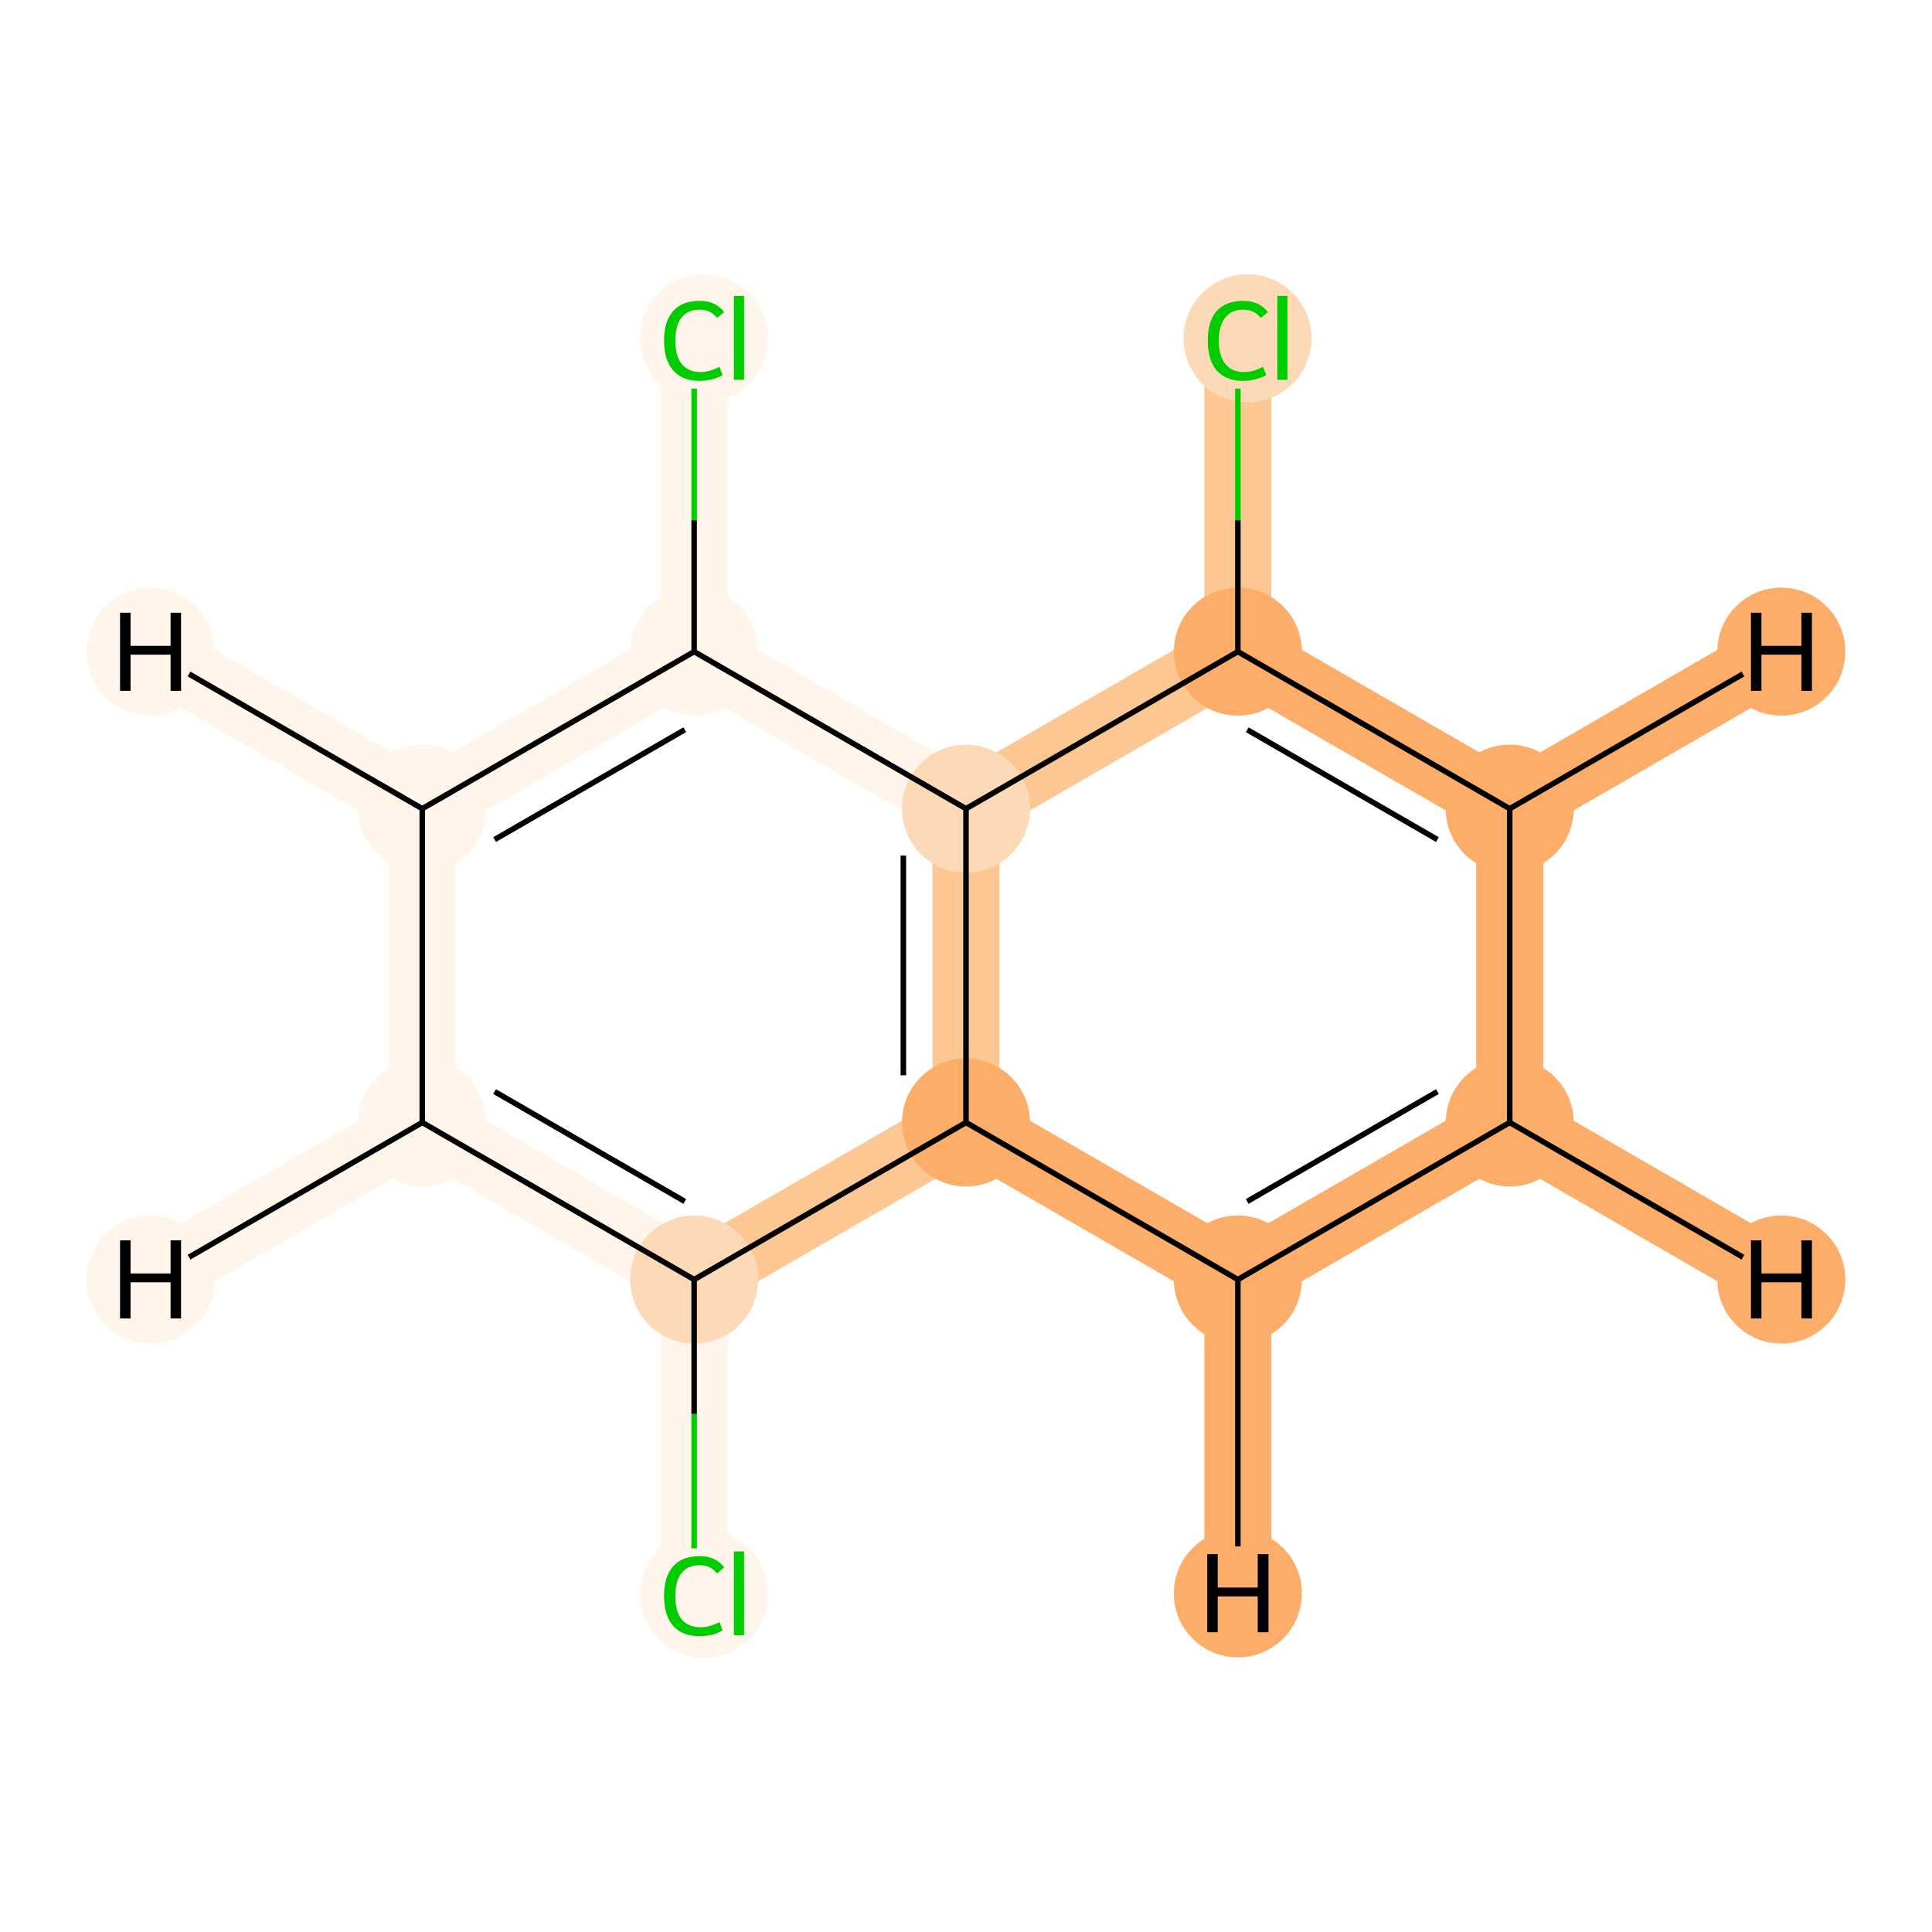 <?xml version='1.0' encoding='iso-8859-1'?>
<svg version='1.1' baseProfile='full'
              xmlns='http://www.w3.org/2000/svg'
                      xmlns:rdkit='http://www.rdkit.org/xml'
                      xmlns:xlink='http://www.w3.org/1999/xlink'
                  xml:space='preserve'
width='700px' height='700px' viewBox='0 0 700 700'>
<!-- END OF HEADER -->
<rect style='opacity:1.0;fill:#FFFFFF;stroke:none' width='700.0' height='700.0' x='0.0' y='0.0'> </rect>
<path d='M 251.5,577.3 L 251.5,463.6' style='fill:none;fill-rule:evenodd;stroke:#FFF5EB;stroke-width:24.3px;stroke-linecap:butt;stroke-linejoin:miter;stroke-opacity:1' />
<path d='M 251.5,463.6 L 153.0,406.7' style='fill:none;fill-rule:evenodd;stroke:#FFF5EB;stroke-width:24.3px;stroke-linecap:butt;stroke-linejoin:miter;stroke-opacity:1' />
<path d='M 251.5,463.6 L 350.0,406.7' style='fill:none;fill-rule:evenodd;stroke:#FDC793;stroke-width:24.3px;stroke-linecap:butt;stroke-linejoin:miter;stroke-opacity:1' />
<path d='M 153.0,406.7 L 153.0,293.0' style='fill:none;fill-rule:evenodd;stroke:#FFF5EB;stroke-width:24.3px;stroke-linecap:butt;stroke-linejoin:miter;stroke-opacity:1' />
<path d='M 153.0,406.7 L 54.6,463.6' style='fill:none;fill-rule:evenodd;stroke:#FFF5EB;stroke-width:24.3px;stroke-linecap:butt;stroke-linejoin:miter;stroke-opacity:1' />
<path d='M 153.0,293.0 L 251.5,236.1' style='fill:none;fill-rule:evenodd;stroke:#FFF5EB;stroke-width:24.3px;stroke-linecap:butt;stroke-linejoin:miter;stroke-opacity:1' />
<path d='M 153.0,293.0 L 54.6,236.1' style='fill:none;fill-rule:evenodd;stroke:#FFF5EB;stroke-width:24.3px;stroke-linecap:butt;stroke-linejoin:miter;stroke-opacity:1' />
<path d='M 251.5,236.1 L 350.0,293.0' style='fill:none;fill-rule:evenodd;stroke:#FFF5EB;stroke-width:24.3px;stroke-linecap:butt;stroke-linejoin:miter;stroke-opacity:1' />
<path d='M 251.5,236.1 L 251.5,122.4' style='fill:none;fill-rule:evenodd;stroke:#FFF5EB;stroke-width:24.3px;stroke-linecap:butt;stroke-linejoin:miter;stroke-opacity:1' />
<path d='M 350.0,293.0 L 350.0,406.7' style='fill:none;fill-rule:evenodd;stroke:#FDC793;stroke-width:24.3px;stroke-linecap:butt;stroke-linejoin:miter;stroke-opacity:1' />
<path d='M 350.0,293.0 L 448.5,236.1' style='fill:none;fill-rule:evenodd;stroke:#FDC793;stroke-width:24.3px;stroke-linecap:butt;stroke-linejoin:miter;stroke-opacity:1' />
<path d='M 350.0,406.7 L 448.5,463.6' style='fill:none;fill-rule:evenodd;stroke:#FDAD6A;stroke-width:24.3px;stroke-linecap:butt;stroke-linejoin:miter;stroke-opacity:1' />
<path d='M 448.5,463.6 L 547.0,406.7' style='fill:none;fill-rule:evenodd;stroke:#FDAD6A;stroke-width:24.3px;stroke-linecap:butt;stroke-linejoin:miter;stroke-opacity:1' />
<path d='M 448.5,463.6 L 448.5,577.3' style='fill:none;fill-rule:evenodd;stroke:#FDAD6A;stroke-width:24.3px;stroke-linecap:butt;stroke-linejoin:miter;stroke-opacity:1' />
<path d='M 547.0,406.7 L 547.0,293.0' style='fill:none;fill-rule:evenodd;stroke:#FDAD6A;stroke-width:24.3px;stroke-linecap:butt;stroke-linejoin:miter;stroke-opacity:1' />
<path d='M 547.0,406.7 L 645.4,463.6' style='fill:none;fill-rule:evenodd;stroke:#FDAD6A;stroke-width:24.3px;stroke-linecap:butt;stroke-linejoin:miter;stroke-opacity:1' />
<path d='M 547.0,293.0 L 448.5,236.1' style='fill:none;fill-rule:evenodd;stroke:#FDAD6A;stroke-width:24.3px;stroke-linecap:butt;stroke-linejoin:miter;stroke-opacity:1' />
<path d='M 547.0,293.0 L 645.4,236.1' style='fill:none;fill-rule:evenodd;stroke:#FDAD6A;stroke-width:24.3px;stroke-linecap:butt;stroke-linejoin:miter;stroke-opacity:1' />
<path d='M 448.5,236.1 L 448.5,122.4' style='fill:none;fill-rule:evenodd;stroke:#FDC793;stroke-width:24.3px;stroke-linecap:butt;stroke-linejoin:miter;stroke-opacity:1' />
<ellipse cx='255.1' cy='577.5' rx='22.7' ry='22.7'  style='fill:#FFF5EB;fill-rule:evenodd;stroke:#FFF5EB;stroke-width:1.0px;stroke-linecap:butt;stroke-linejoin:miter;stroke-opacity:1' />
<ellipse cx='251.5' cy='463.6' rx='22.7' ry='22.7'  style='fill:#FDDAB7;fill-rule:evenodd;stroke:#FDDAB7;stroke-width:1.0px;stroke-linecap:butt;stroke-linejoin:miter;stroke-opacity:1' />
<ellipse cx='153.0' cy='406.7' rx='22.7' ry='22.7'  style='fill:#FFF5EB;fill-rule:evenodd;stroke:#FFF5EB;stroke-width:1.0px;stroke-linecap:butt;stroke-linejoin:miter;stroke-opacity:1' />
<ellipse cx='153.0' cy='293.0' rx='22.7' ry='22.7'  style='fill:#FFF5EB;fill-rule:evenodd;stroke:#FFF5EB;stroke-width:1.0px;stroke-linecap:butt;stroke-linejoin:miter;stroke-opacity:1' />
<ellipse cx='251.5' cy='236.1' rx='22.7' ry='22.7'  style='fill:#FFF5EB;fill-rule:evenodd;stroke:#FFF5EB;stroke-width:1.0px;stroke-linecap:butt;stroke-linejoin:miter;stroke-opacity:1' />
<ellipse cx='350.0' cy='293.0' rx='22.7' ry='22.7'  style='fill:#FDDAB7;fill-rule:evenodd;stroke:#FDDAB7;stroke-width:1.0px;stroke-linecap:butt;stroke-linejoin:miter;stroke-opacity:1' />
<ellipse cx='350.0' cy='406.7' rx='22.7' ry='22.7'  style='fill:#FDAD6A;fill-rule:evenodd;stroke:#FDAD6A;stroke-width:1.0px;stroke-linecap:butt;stroke-linejoin:miter;stroke-opacity:1' />
<ellipse cx='448.5' cy='463.6' rx='22.7' ry='22.7'  style='fill:#FDAD6A;fill-rule:evenodd;stroke:#FDAD6A;stroke-width:1.0px;stroke-linecap:butt;stroke-linejoin:miter;stroke-opacity:1' />
<ellipse cx='547.0' cy='406.7' rx='22.7' ry='22.7'  style='fill:#FDAD6A;fill-rule:evenodd;stroke:#FDAD6A;stroke-width:1.0px;stroke-linecap:butt;stroke-linejoin:miter;stroke-opacity:1' />
<ellipse cx='547.0' cy='293.0' rx='22.7' ry='22.7'  style='fill:#FDAD6A;fill-rule:evenodd;stroke:#FDAD6A;stroke-width:1.0px;stroke-linecap:butt;stroke-linejoin:miter;stroke-opacity:1' />
<ellipse cx='448.5' cy='236.1' rx='22.7' ry='22.7'  style='fill:#FDAD6A;fill-rule:evenodd;stroke:#FDAD6A;stroke-width:1.0px;stroke-linecap:butt;stroke-linejoin:miter;stroke-opacity:1' />
<ellipse cx='452.0' cy='122.6' rx='22.7' ry='22.7'  style='fill:#FDDAB7;fill-rule:evenodd;stroke:#FDDAB7;stroke-width:1.0px;stroke-linecap:butt;stroke-linejoin:miter;stroke-opacity:1' />
<ellipse cx='255.1' cy='122.6' rx='22.7' ry='22.7'  style='fill:#FFF5EB;fill-rule:evenodd;stroke:#FFF5EB;stroke-width:1.0px;stroke-linecap:butt;stroke-linejoin:miter;stroke-opacity:1' />
<ellipse cx='54.6' cy='463.6' rx='22.7' ry='22.7'  style='fill:#FFF5EB;fill-rule:evenodd;stroke:#FFF5EB;stroke-width:1.0px;stroke-linecap:butt;stroke-linejoin:miter;stroke-opacity:1' />
<ellipse cx='54.6' cy='236.1' rx='22.7' ry='22.7'  style='fill:#FFF5EB;fill-rule:evenodd;stroke:#FFF5EB;stroke-width:1.0px;stroke-linecap:butt;stroke-linejoin:miter;stroke-opacity:1' />
<ellipse cx='448.5' cy='577.3' rx='22.7' ry='22.7'  style='fill:#FDAD6A;fill-rule:evenodd;stroke:#FDAD6A;stroke-width:1.0px;stroke-linecap:butt;stroke-linejoin:miter;stroke-opacity:1' />
<ellipse cx='645.4' cy='463.6' rx='22.7' ry='22.7'  style='fill:#FDAD6A;fill-rule:evenodd;stroke:#FDAD6A;stroke-width:1.0px;stroke-linecap:butt;stroke-linejoin:miter;stroke-opacity:1' />
<ellipse cx='645.4' cy='236.1' rx='22.7' ry='22.7'  style='fill:#FDAD6A;fill-rule:evenodd;stroke:#FDAD6A;stroke-width:1.0px;stroke-linecap:butt;stroke-linejoin:miter;stroke-opacity:1' />
<path class='bond-0 atom-0 atom-1' d='M 251.5,561.0 L 251.5,512.3' style='fill:none;fill-rule:evenodd;stroke:#00CC00;stroke-width:2.0px;stroke-linecap:butt;stroke-linejoin:miter;stroke-opacity:1' />
<path class='bond-0 atom-0 atom-1' d='M 251.5,512.3 L 251.5,463.6' style='fill:none;fill-rule:evenodd;stroke:#000000;stroke-width:2.0px;stroke-linecap:butt;stroke-linejoin:miter;stroke-opacity:1' />
<path class='bond-1 atom-1 atom-2' d='M 251.5,463.6 L 153.0,406.7' style='fill:none;fill-rule:evenodd;stroke:#000000;stroke-width:2.0px;stroke-linecap:butt;stroke-linejoin:miter;stroke-opacity:1' />
<path class='bond-1 atom-1 atom-2' d='M 248.1,435.3 L 179.2,395.5' style='fill:none;fill-rule:evenodd;stroke:#000000;stroke-width:2.0px;stroke-linecap:butt;stroke-linejoin:miter;stroke-opacity:1' />
<path class='bond-12 atom-6 atom-1' d='M 350.0,406.7 L 251.5,463.6' style='fill:none;fill-rule:evenodd;stroke:#000000;stroke-width:2.0px;stroke-linecap:butt;stroke-linejoin:miter;stroke-opacity:1' />
<path class='bond-2 atom-2 atom-3' d='M 153.0,406.7 L 153.0,293.0' style='fill:none;fill-rule:evenodd;stroke:#000000;stroke-width:2.0px;stroke-linecap:butt;stroke-linejoin:miter;stroke-opacity:1' />
<path class='bond-14 atom-2 atom-13' d='M 153.0,406.7 L 68.5,455.5' style='fill:none;fill-rule:evenodd;stroke:#000000;stroke-width:2.0px;stroke-linecap:butt;stroke-linejoin:miter;stroke-opacity:1' />
<path class='bond-3 atom-3 atom-4' d='M 153.0,293.0 L 251.5,236.1' style='fill:none;fill-rule:evenodd;stroke:#000000;stroke-width:2.0px;stroke-linecap:butt;stroke-linejoin:miter;stroke-opacity:1' />
<path class='bond-3 atom-3 atom-4' d='M 179.2,304.2 L 248.1,264.4' style='fill:none;fill-rule:evenodd;stroke:#000000;stroke-width:2.0px;stroke-linecap:butt;stroke-linejoin:miter;stroke-opacity:1' />
<path class='bond-15 atom-3 atom-14' d='M 153.0,293.0 L 68.5,244.2' style='fill:none;fill-rule:evenodd;stroke:#000000;stroke-width:2.0px;stroke-linecap:butt;stroke-linejoin:miter;stroke-opacity:1' />
<path class='bond-4 atom-4 atom-5' d='M 251.5,236.1 L 350.0,293.0' style='fill:none;fill-rule:evenodd;stroke:#000000;stroke-width:2.0px;stroke-linecap:butt;stroke-linejoin:miter;stroke-opacity:1' />
<path class='bond-11 atom-4 atom-12' d='M 251.5,236.1 L 251.5,188.5' style='fill:none;fill-rule:evenodd;stroke:#000000;stroke-width:2.0px;stroke-linecap:butt;stroke-linejoin:miter;stroke-opacity:1' />
<path class='bond-11 atom-4 atom-12' d='M 251.5,188.5 L 251.5,140.8' style='fill:none;fill-rule:evenodd;stroke:#00CC00;stroke-width:2.0px;stroke-linecap:butt;stroke-linejoin:miter;stroke-opacity:1' />
<path class='bond-5 atom-5 atom-6' d='M 350.0,293.0 L 350.0,406.7' style='fill:none;fill-rule:evenodd;stroke:#000000;stroke-width:2.0px;stroke-linecap:butt;stroke-linejoin:miter;stroke-opacity:1' />
<path class='bond-5 atom-5 atom-6' d='M 327.3,310.0 L 327.3,389.6' style='fill:none;fill-rule:evenodd;stroke:#000000;stroke-width:2.0px;stroke-linecap:butt;stroke-linejoin:miter;stroke-opacity:1' />
<path class='bond-13 atom-10 atom-5' d='M 448.5,236.1 L 350.0,293.0' style='fill:none;fill-rule:evenodd;stroke:#000000;stroke-width:2.0px;stroke-linecap:butt;stroke-linejoin:miter;stroke-opacity:1' />
<path class='bond-6 atom-6 atom-7' d='M 350.0,406.7 L 448.5,463.6' style='fill:none;fill-rule:evenodd;stroke:#000000;stroke-width:2.0px;stroke-linecap:butt;stroke-linejoin:miter;stroke-opacity:1' />
<path class='bond-7 atom-7 atom-8' d='M 448.5,463.6 L 547.0,406.7' style='fill:none;fill-rule:evenodd;stroke:#000000;stroke-width:2.0px;stroke-linecap:butt;stroke-linejoin:miter;stroke-opacity:1' />
<path class='bond-7 atom-7 atom-8' d='M 451.9,435.3 L 520.8,395.5' style='fill:none;fill-rule:evenodd;stroke:#000000;stroke-width:2.0px;stroke-linecap:butt;stroke-linejoin:miter;stroke-opacity:1' />
<path class='bond-16 atom-7 atom-15' d='M 448.5,463.6 L 448.5,560.3' style='fill:none;fill-rule:evenodd;stroke:#000000;stroke-width:2.0px;stroke-linecap:butt;stroke-linejoin:miter;stroke-opacity:1' />
<path class='bond-8 atom-8 atom-9' d='M 547.0,406.7 L 547.0,293.0' style='fill:none;fill-rule:evenodd;stroke:#000000;stroke-width:2.0px;stroke-linecap:butt;stroke-linejoin:miter;stroke-opacity:1' />
<path class='bond-17 atom-8 atom-16' d='M 547.0,406.7 L 631.5,455.5' style='fill:none;fill-rule:evenodd;stroke:#000000;stroke-width:2.0px;stroke-linecap:butt;stroke-linejoin:miter;stroke-opacity:1' />
<path class='bond-9 atom-9 atom-10' d='M 547.0,293.0 L 448.5,236.1' style='fill:none;fill-rule:evenodd;stroke:#000000;stroke-width:2.0px;stroke-linecap:butt;stroke-linejoin:miter;stroke-opacity:1' />
<path class='bond-9 atom-9 atom-10' d='M 520.8,304.2 L 451.9,264.4' style='fill:none;fill-rule:evenodd;stroke:#000000;stroke-width:2.0px;stroke-linecap:butt;stroke-linejoin:miter;stroke-opacity:1' />
<path class='bond-18 atom-9 atom-17' d='M 547.0,293.0 L 631.5,244.2' style='fill:none;fill-rule:evenodd;stroke:#000000;stroke-width:2.0px;stroke-linecap:butt;stroke-linejoin:miter;stroke-opacity:1' />
<path class='bond-10 atom-10 atom-11' d='M 448.5,236.1 L 448.5,188.5' style='fill:none;fill-rule:evenodd;stroke:#000000;stroke-width:2.0px;stroke-linecap:butt;stroke-linejoin:miter;stroke-opacity:1' />
<path class='bond-10 atom-10 atom-11' d='M 448.5,188.5 L 448.5,140.8' style='fill:none;fill-rule:evenodd;stroke:#00CC00;stroke-width:2.0px;stroke-linecap:butt;stroke-linejoin:miter;stroke-opacity:1' />
<path  class='atom-0' d='M 240.6 578.3
Q 240.6 571.2, 243.9 567.5
Q 247.2 563.8, 253.5 563.8
Q 259.3 563.8, 262.4 567.9
L 259.8 570.1
Q 257.5 567.1, 253.5 567.1
Q 249.2 567.1, 246.9 570.0
Q 244.7 572.8, 244.7 578.3
Q 244.7 583.9, 247.0 586.7
Q 249.4 589.6, 253.9 589.6
Q 257.0 589.6, 260.7 587.7
L 261.8 590.7
Q 260.3 591.7, 258.1 592.3
Q 255.8 592.8, 253.4 592.8
Q 247.2 592.8, 243.9 589.1
Q 240.6 585.3, 240.6 578.3
' fill='#00CC00'/>
<path  class='atom-0' d='M 265.9 562.1
L 269.6 562.1
L 269.6 592.5
L 265.9 592.5
L 265.9 562.1
' fill='#00CC00'/>
<path  class='atom-11' d='M 437.6 123.4
Q 437.6 116.4, 440.8 112.7
Q 444.2 109.0, 450.4 109.0
Q 456.3 109.0, 459.4 113.1
L 456.8 115.2
Q 454.5 112.2, 450.4 112.2
Q 446.2 112.2, 443.9 115.1
Q 441.6 118.0, 441.6 123.4
Q 441.6 129.0, 444.0 131.9
Q 446.3 134.8, 450.9 134.8
Q 454.0 134.8, 457.6 132.9
L 458.8 135.9
Q 457.3 136.8, 455.0 137.4
Q 452.8 138.0, 450.3 138.0
Q 444.2 138.0, 440.8 134.2
Q 437.6 130.4, 437.6 123.4
' fill='#00CC00'/>
<path  class='atom-11' d='M 462.8 107.2
L 466.5 107.2
L 466.5 137.6
L 462.8 137.6
L 462.8 107.2
' fill='#00CC00'/>
<path  class='atom-12' d='M 240.6 123.4
Q 240.6 116.4, 243.9 112.7
Q 247.2 109.0, 253.5 109.0
Q 259.3 109.0, 262.4 113.1
L 259.8 115.2
Q 257.5 112.2, 253.5 112.2
Q 249.2 112.2, 246.9 115.1
Q 244.7 118.0, 244.7 123.4
Q 244.7 129.0, 247.0 131.9
Q 249.4 134.8, 253.9 134.8
Q 257.0 134.8, 260.7 132.9
L 261.8 135.9
Q 260.3 136.8, 258.1 137.4
Q 255.8 138.0, 253.4 138.0
Q 247.2 138.0, 243.9 134.2
Q 240.6 130.4, 240.6 123.4
' fill='#00CC00'/>
<path  class='atom-12' d='M 265.9 107.2
L 269.6 107.2
L 269.6 137.6
L 265.9 137.6
L 265.9 107.2
' fill='#00CC00'/>
<path  class='atom-13' d='M 43.5 449.4
L 47.3 449.4
L 47.3 461.4
L 61.8 461.4
L 61.8 449.4
L 65.6 449.4
L 65.6 477.7
L 61.8 477.7
L 61.8 464.6
L 47.3 464.6
L 47.3 477.7
L 43.5 477.7
L 43.5 449.4
' fill='#000000'/>
<path  class='atom-14' d='M 43.5 222.0
L 47.3 222.0
L 47.3 234.0
L 61.8 234.0
L 61.8 222.0
L 65.6 222.0
L 65.6 250.3
L 61.8 250.3
L 61.8 237.2
L 47.3 237.2
L 47.3 250.3
L 43.5 250.3
L 43.5 222.0
' fill='#000000'/>
<path  class='atom-15' d='M 437.4 563.1
L 441.2 563.1
L 441.2 575.2
L 455.7 575.2
L 455.7 563.1
L 459.6 563.1
L 459.6 591.4
L 455.7 591.4
L 455.7 578.4
L 441.2 578.4
L 441.2 591.4
L 437.4 591.4
L 437.4 563.1
' fill='#000000'/>
<path  class='atom-16' d='M 634.4 449.4
L 638.2 449.4
L 638.2 461.4
L 652.7 461.4
L 652.7 449.4
L 656.5 449.4
L 656.5 477.7
L 652.7 477.7
L 652.7 464.6
L 638.2 464.6
L 638.2 477.7
L 634.4 477.7
L 634.4 449.4
' fill='#000000'/>
<path  class='atom-17' d='M 634.4 222.0
L 638.2 222.0
L 638.2 234.0
L 652.7 234.0
L 652.7 222.0
L 656.5 222.0
L 656.5 250.3
L 652.7 250.3
L 652.7 237.2
L 638.2 237.2
L 638.2 250.3
L 634.4 250.3
L 634.4 222.0
' fill='#000000'/>
</svg>
